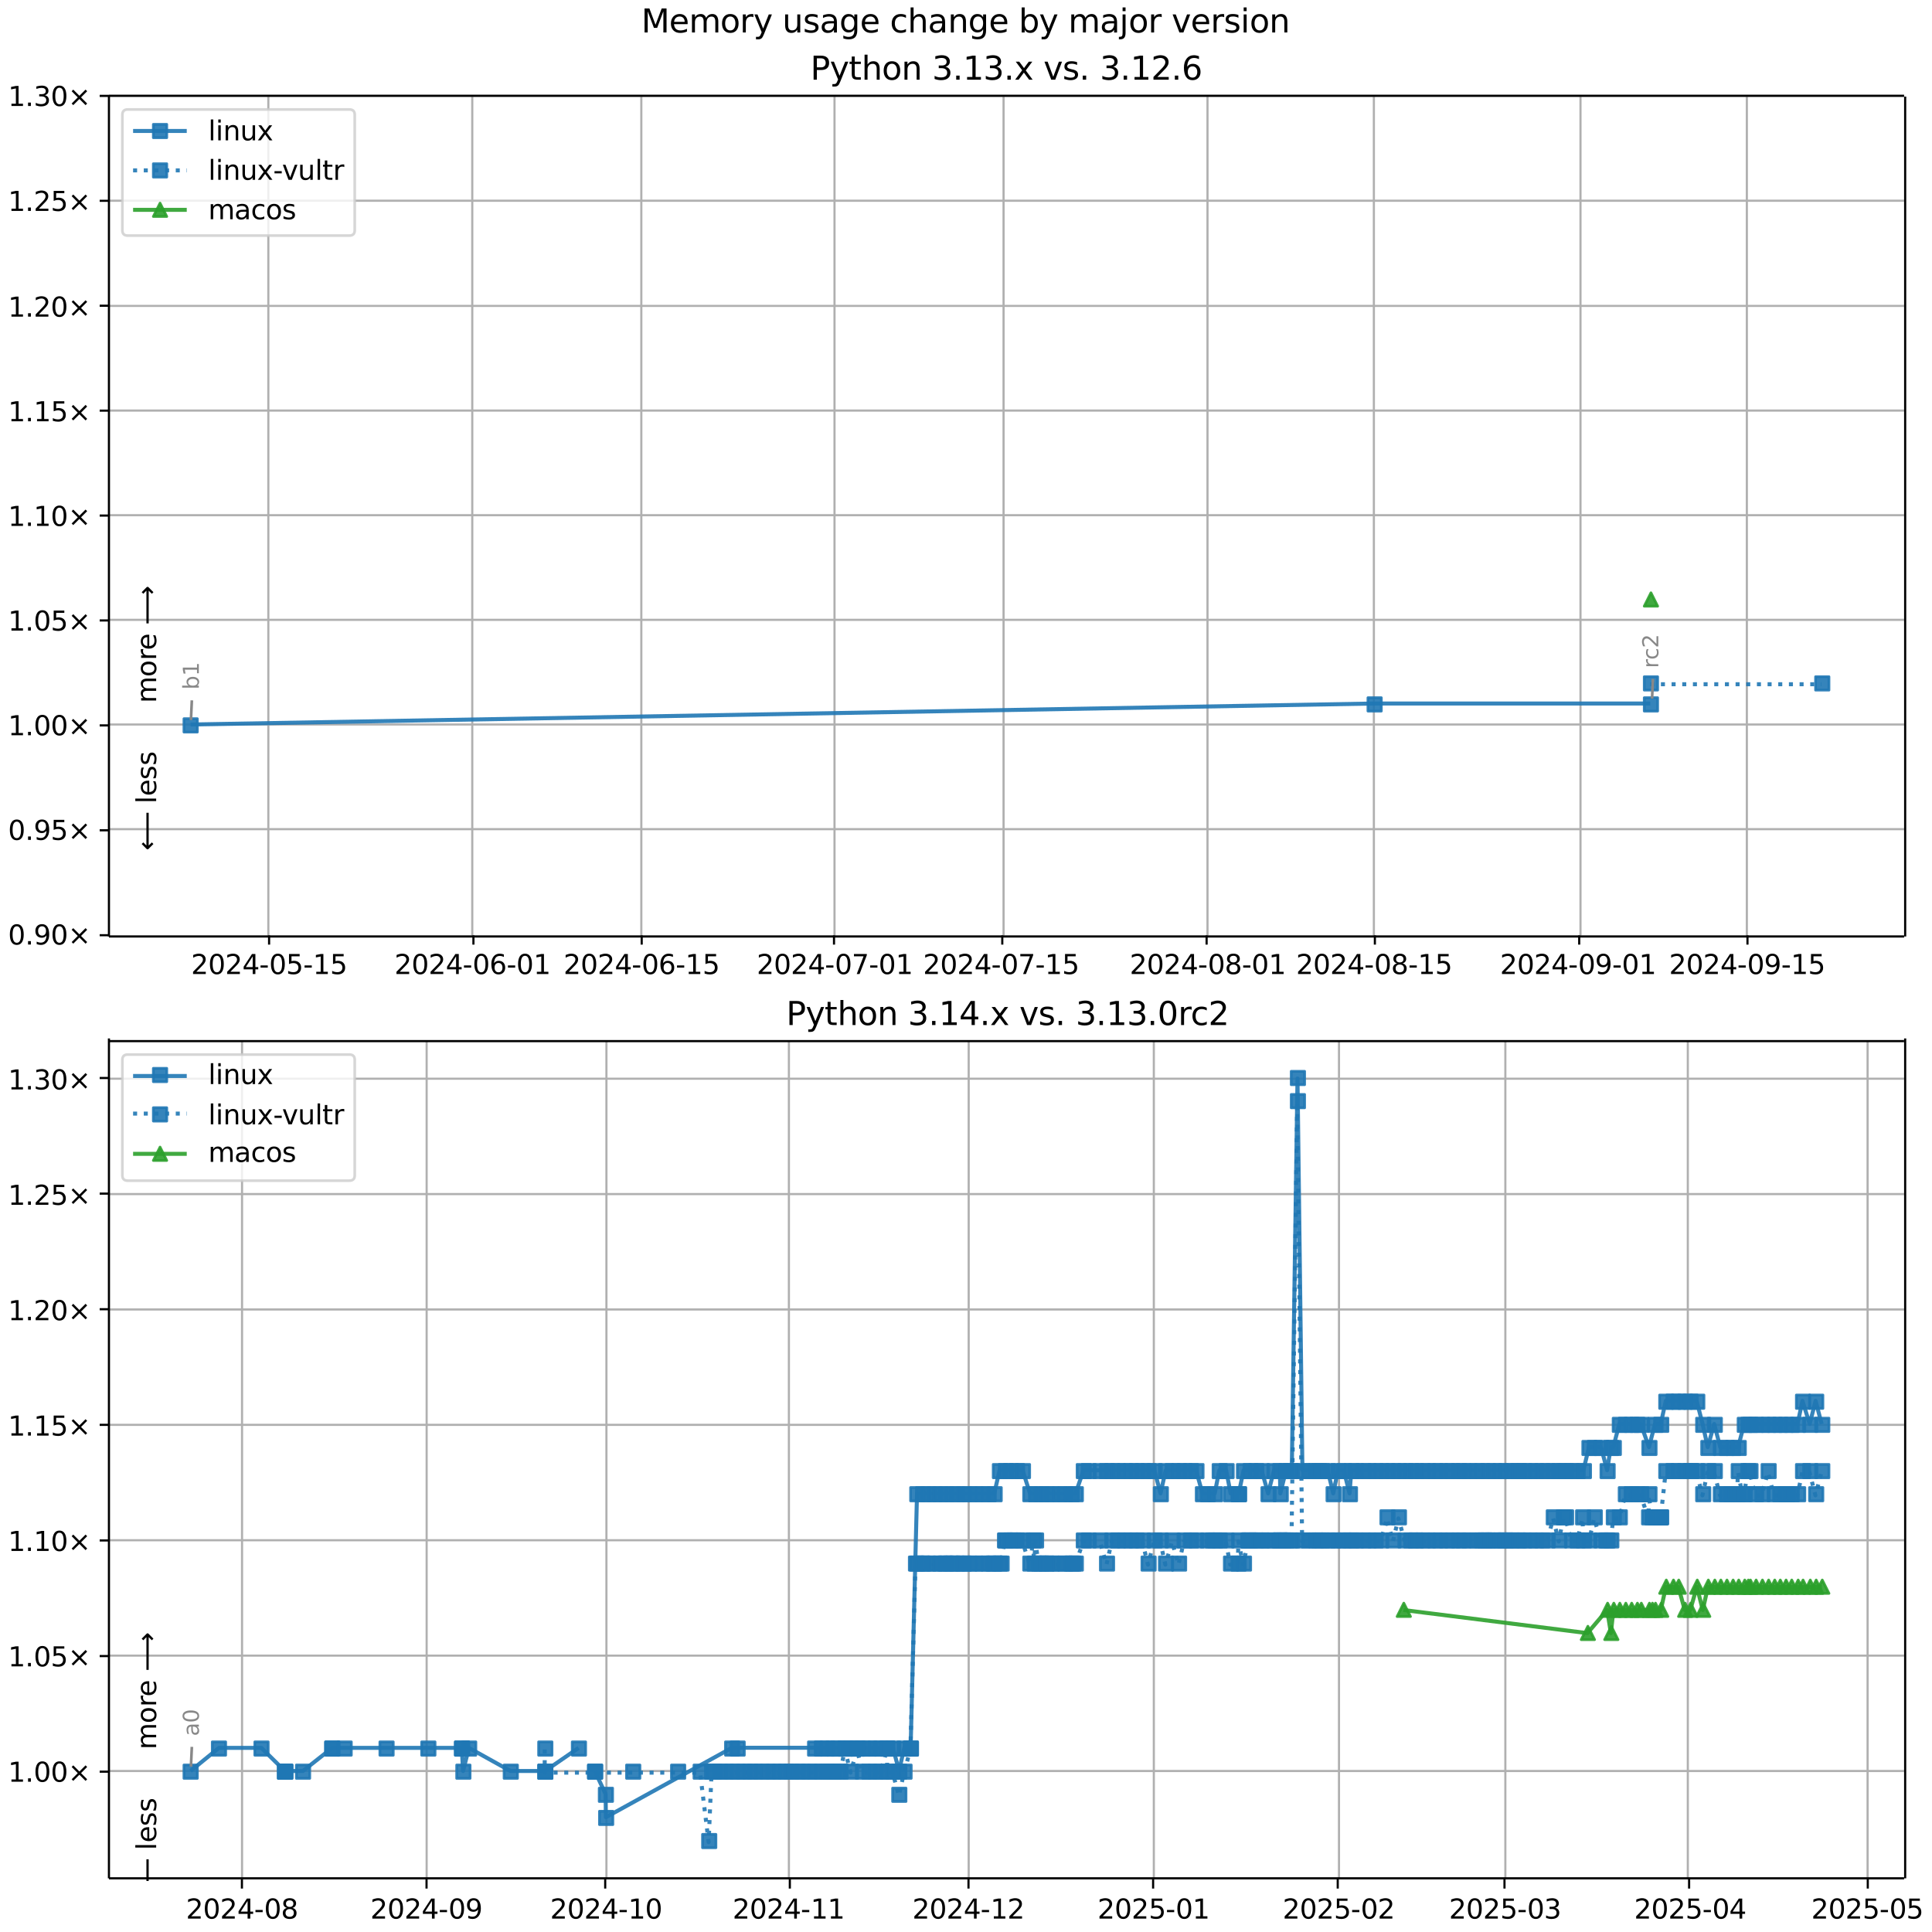 <?xml version="1.0" encoding="UTF-8"?>
<!DOCTYPE svg  PUBLIC '-//W3C//DTD SVG 1.1//EN'  'http://www.w3.org/Graphics/SVG/1.1/DTD/svg11.dtd'>
<svg width="720pt" height="720pt" version="1.1" viewBox="0 0 720 720" xmlns="http://www.w3.org/2000/svg" xmlns:xlink="http://www.w3.org/1999/xlink">
<defs>
<style type="text/css">*{stroke-linejoin: round; stroke-linecap: butt}</style>
</defs>
<path d="m0 720h720v-720h-720z" fill="#fff"/>
<path d="m40.6 349h669v-313h-669z" fill="#fff"/>
<path d="m100 349v-313" clip-path="url(#g)" fill="none" stroke="#b0b0b0" stroke-linecap="square" stroke-width=".8"/>
<defs>
<path id="j" d="m0 0v3.5" stroke="#000" stroke-width=".8"/>
</defs>
<use x="100.285" y="348.529" stroke="#000000" stroke-width=".8" xlink:href="#j"/>
<g transform="translate(71.2 363) scale(.1 -.1)">
<defs>
<path id="c" transform="scale(.016)" d="m1228 531h2203v-531h-2962v531q359 372 979 998 621 627 780 809 303 340 423 576 121 236 121 464 0 372-261 606-261 235-680 235-297 0-627-103-329-103-704-313v638q381 153 712 231 332 78 607 78 725 0 1156-363 431-362 431-968 0-288-108-546-107-257-392-607-78-91-497-524-418-433-1181-1211z"/>
<path id="b" transform="scale(.016)" d="m2034 4250q-487 0-733-480-245-479-245-1442 0-959 245-1439 246-480 733-480 491 0 736 480 246 480 246 1439 0 963-246 1442-245 480-736 480zm0 500q785 0 1199-621 414-620 414-1801 0-1178-414-1799-414-620-1199-620-784 0-1198 620-414 621-414 1799 0 1181 414 1801 414 621 1198 621z"/>
<path id="n" transform="scale(.016)" d="m2419 4116-1594-2491h1594v2491zm-166 550h794v-3041h666v-525h-666v-1100h-628v1100h-2106v609l1940 2957z"/>
<path id="f" transform="scale(.016)" d="m313 2009h1684v-512h-1684v512z"/>
<path id="k" transform="scale(.016)" d="m691 4666h2478v-532h-1900v-1143q137 47 274 70 138 23 276 23 781 0 1237-428 457-428 457-1159 0-753-469-1171-469-417-1322-417-294 0-599 50-304 50-629 150v635q281-153 581-228t634-75q541 0 856 284 316 284 316 772 0 487-316 771-315 285-856 285-253 0-505-56-251-56-513-175v2344z"/>
<path id="e" transform="scale(.016)" d="m794 531h1031v3560l-1122-225v575l1116 225h631v-4135h1031v-531h-2687v531z"/>
</defs>
<use xlink:href="#c"/>
<use transform="translate(63.6)" xlink:href="#b"/>
<use transform="translate(127)" xlink:href="#c"/>
<use transform="translate(191)" xlink:href="#n"/>
<use transform="translate(254)" xlink:href="#f"/>
<use transform="translate(291)" xlink:href="#b"/>
<use transform="translate(354)" xlink:href="#k"/>
<use transform="translate(418)" xlink:href="#f"/>
<use transform="translate(454)" xlink:href="#e"/>
<use transform="translate(518)" xlink:href="#k"/>
</g>
<path d="m176 349v-313" clip-path="url(#g)" fill="none" stroke="#b0b0b0" stroke-linecap="square" stroke-width=".8"/>
<use x="176.432" y="348.529" stroke="#000000" stroke-width=".8" xlink:href="#j"/>
<g transform="translate(147 363) scale(.1 -.1)">
<defs>
<path id="ah" transform="scale(.016)" d="m2113 2584q-425 0-674-291-248-290-248-796 0-503 248-796 249-292 674-292t673 292q248 293 248 796 0 506-248 796-248 291-673 291zm1253 1979v-575q-238 112-480 171-242 60-480 60-625 0-955-422-329-422-376-1275 184 272 462 417 279 145 613 145 703 0 1111-427 408-426 408-1160 0-719-425-1154-425-434-1131-434-810 0-1238 620-428 621-428 1799 0 1106 525 1764t1409 658q238 0 480-47t505-140z"/>
</defs>
<use xlink:href="#c"/>
<use transform="translate(63.6)" xlink:href="#b"/>
<use transform="translate(127)" xlink:href="#c"/>
<use transform="translate(191)" xlink:href="#n"/>
<use transform="translate(254)" xlink:href="#f"/>
<use transform="translate(291)" xlink:href="#b"/>
<use transform="translate(354)" xlink:href="#ah"/>
<use transform="translate(418)" xlink:href="#f"/>
<use transform="translate(454)" xlink:href="#b"/>
<use transform="translate(518)" xlink:href="#e"/>
</g>
<path d="m239 349v-313" clip-path="url(#g)" fill="none" stroke="#b0b0b0" stroke-linecap="square" stroke-width=".8"/>
<use x="239.142" y="348.529" stroke="#000000" stroke-width=".8" xlink:href="#j"/>
<g transform="translate(210 363) scale(.1 -.1)">
<use xlink:href="#c"/>
<use transform="translate(63.6)" xlink:href="#b"/>
<use transform="translate(127)" xlink:href="#c"/>
<use transform="translate(191)" xlink:href="#n"/>
<use transform="translate(254)" xlink:href="#f"/>
<use transform="translate(291)" xlink:href="#b"/>
<use transform="translate(354)" xlink:href="#ah"/>
<use transform="translate(418)" xlink:href="#f"/>
<use transform="translate(454)" xlink:href="#e"/>
<use transform="translate(518)" xlink:href="#k"/>
</g>
<path d="m311 349v-313" clip-path="url(#g)" fill="none" stroke="#b0b0b0" stroke-linecap="square" stroke-width=".8"/>
<use x="310.81" y="348.529" stroke="#000000" stroke-width=".8" xlink:href="#j"/>
<g transform="translate(282 363) scale(.1 -.1)">
<defs>
<path id="al" transform="scale(.016)" d="m525 4666h3e3v-269l-1694-4397h-659l1594 4134h-2241v532z"/>
</defs>
<use xlink:href="#c"/>
<use transform="translate(63.6)" xlink:href="#b"/>
<use transform="translate(127)" xlink:href="#c"/>
<use transform="translate(191)" xlink:href="#n"/>
<use transform="translate(254)" xlink:href="#f"/>
<use transform="translate(291)" xlink:href="#b"/>
<use transform="translate(354)" xlink:href="#al"/>
<use transform="translate(418)" xlink:href="#f"/>
<use transform="translate(454)" xlink:href="#b"/>
<use transform="translate(518)" xlink:href="#e"/>
</g>
<path d="m374 349v-313" clip-path="url(#g)" fill="none" stroke="#b0b0b0" stroke-linecap="square" stroke-width=".8"/>
<use x="373.519" y="348.529" stroke="#000000" stroke-width=".8" xlink:href="#j"/>
<g transform="translate(344 363) scale(.1 -.1)">
<use xlink:href="#c"/>
<use transform="translate(63.6)" xlink:href="#b"/>
<use transform="translate(127)" xlink:href="#c"/>
<use transform="translate(191)" xlink:href="#n"/>
<use transform="translate(254)" xlink:href="#f"/>
<use transform="translate(291)" xlink:href="#b"/>
<use transform="translate(354)" xlink:href="#al"/>
<use transform="translate(418)" xlink:href="#f"/>
<use transform="translate(454)" xlink:href="#e"/>
<use transform="translate(518)" xlink:href="#k"/>
</g>
<path d="m450 349v-313" clip-path="url(#g)" fill="none" stroke="#b0b0b0" stroke-linecap="square" stroke-width=".8"/>
<use x="449.667" y="348.529" stroke="#000000" stroke-width=".8" xlink:href="#j"/>
<g transform="translate(421 363) scale(.1 -.1)">
<defs>
<path id="ag" transform="scale(.016)" d="m2034 2216q-450 0-708-241-257-241-257-662 0-422 257-663 258-241 708-241t709 242q260 243 260 662 0 421-258 662-257 241-711 241zm-631 268q-406 100-633 378-226 279-226 679 0 559 398 884 399 325 1092 325 697 0 1094-325t397-884q0-400-227-679-226-278-629-378 456-106 710-416 255-309 255-755 0-679-414-1042-414-362-1186-362-771 0-1186 362-414 363-414 1042 0 446 256 755 257 310 713 416zm-231 997q0-362 226-565 227-203 636-203 407 0 636 203 230 203 230 565 0 363-230 566-229 203-636 203-409 0-636-203-226-203-226-566z"/>
</defs>
<use xlink:href="#c"/>
<use transform="translate(63.6)" xlink:href="#b"/>
<use transform="translate(127)" xlink:href="#c"/>
<use transform="translate(191)" xlink:href="#n"/>
<use transform="translate(254)" xlink:href="#f"/>
<use transform="translate(291)" xlink:href="#b"/>
<use transform="translate(354)" xlink:href="#ag"/>
<use transform="translate(418)" xlink:href="#f"/>
<use transform="translate(454)" xlink:href="#b"/>
<use transform="translate(518)" xlink:href="#e"/>
</g>
<path d="m512 349v-313" clip-path="url(#g)" fill="none" stroke="#b0b0b0" stroke-linecap="square" stroke-width=".8"/>
<use x="512.376" y="348.529" stroke="#000000" stroke-width=".8" xlink:href="#j"/>
<g transform="translate(483 363) scale(.1 -.1)">
<use xlink:href="#c"/>
<use transform="translate(63.6)" xlink:href="#b"/>
<use transform="translate(127)" xlink:href="#c"/>
<use transform="translate(191)" xlink:href="#n"/>
<use transform="translate(254)" xlink:href="#f"/>
<use transform="translate(291)" xlink:href="#b"/>
<use transform="translate(354)" xlink:href="#ag"/>
<use transform="translate(418)" xlink:href="#f"/>
<use transform="translate(454)" xlink:href="#e"/>
<use transform="translate(518)" xlink:href="#k"/>
</g>
<path d="m589 349v-313" clip-path="url(#g)" fill="none" stroke="#b0b0b0" stroke-linecap="square" stroke-width=".8"/>
<use x="588.524" y="348.529" stroke="#000000" stroke-width=".8" xlink:href="#j"/>
<g transform="translate(559 363) scale(.1 -.1)">
<defs>
<path id="ac" transform="scale(.016)" d="m703 97v575q238-113 481-172 244-59 479-59 625 0 954 420 330 420 377 1277-181-269-460-413-278-144-615-144-700 0-1108 423-408 424-408 1159 0 718 425 1152 425 435 1131 435 810 0 1236-621 427-620 427-1801 0-1103-524-1761-523-658-1407-658-238 0-482 47-243 47-506 141zm1256 1978q425 0 673 290 249 291 249 798 0 503-249 795-248 292-673 292t-673-292-248-795q0-507 248-798 248-290 673-290z"/>
</defs>
<use xlink:href="#c"/>
<use transform="translate(63.6)" xlink:href="#b"/>
<use transform="translate(127)" xlink:href="#c"/>
<use transform="translate(191)" xlink:href="#n"/>
<use transform="translate(254)" xlink:href="#f"/>
<use transform="translate(291)" xlink:href="#b"/>
<use transform="translate(354)" xlink:href="#ac"/>
<use transform="translate(418)" xlink:href="#f"/>
<use transform="translate(454)" xlink:href="#b"/>
<use transform="translate(518)" xlink:href="#e"/>
</g>
<path d="m651 349v-313" clip-path="url(#g)" fill="none" stroke="#b0b0b0" stroke-linecap="square" stroke-width=".8"/>
<use x="651.233" y="348.529" stroke="#000000" stroke-width=".8" xlink:href="#j"/>
<g transform="translate(622 363) scale(.1 -.1)">
<use xlink:href="#c"/>
<use transform="translate(63.6)" xlink:href="#b"/>
<use transform="translate(127)" xlink:href="#c"/>
<use transform="translate(191)" xlink:href="#n"/>
<use transform="translate(254)" xlink:href="#f"/>
<use transform="translate(291)" xlink:href="#b"/>
<use transform="translate(354)" xlink:href="#ac"/>
<use transform="translate(418)" xlink:href="#f"/>
<use transform="translate(454)" xlink:href="#e"/>
<use transform="translate(518)" xlink:href="#k"/>
</g>
<path d="m40.6 349h669" clip-path="url(#g)" fill="none" stroke="#b0b0b0" stroke-linecap="square" stroke-width=".8"/>
<defs>
<path id="l" d="m0 0h-3.5" stroke="#000" stroke-width=".8"/>
</defs>
<use x="40.646" y="348.529" stroke="#000000" stroke-width=".8" xlink:href="#l"/>
<g transform="translate(3 352) scale(.1 -.1)">
<defs>
<path id="h" transform="scale(.016)" d="m684 794h660v-794h-660v794z"/>
<path id="m" transform="scale(.016)" d="m4488 3438-1429-1435 1429-1428-372-378-1435 1434-1434-1434-369 378 1425 1428-1425 1435 369 378 1434-1435 1435 1435 372-378z"/>
</defs>
<use xlink:href="#b"/>
<use transform="translate(63.6)" xlink:href="#h"/>
<use transform="translate(95.4)" xlink:href="#ac"/>
<use transform="translate(159)" xlink:href="#b"/>
<use transform="translate(223)" xlink:href="#m"/>
</g>
<path d="m40.6 309h669" clip-path="url(#g)" fill="none" stroke="#b0b0b0" stroke-linecap="square" stroke-width=".8"/>
<use x="40.646" y="309.429" stroke="#000000" stroke-width=".8" xlink:href="#l"/>
<g transform="translate(3 313) scale(.1 -.1)">
<use xlink:href="#b"/>
<use transform="translate(63.6)" xlink:href="#h"/>
<use transform="translate(95.4)" xlink:href="#ac"/>
<use transform="translate(159)" xlink:href="#k"/>
<use transform="translate(223)" xlink:href="#m"/>
</g>
<path d="m40.6 270h669" clip-path="url(#g)" fill="none" stroke="#b0b0b0" stroke-linecap="square" stroke-width=".8"/>
<use x="40.646" y="270.33" stroke="#000000" stroke-width=".8" xlink:href="#l"/>
<g transform="translate(3 274) scale(.1 -.1)">
<use xlink:href="#e"/>
<use transform="translate(63.6)" xlink:href="#h"/>
<use transform="translate(95.4)" xlink:href="#b"/>
<use transform="translate(159)" xlink:href="#b"/>
<use transform="translate(223)" xlink:href="#m"/>
</g>
<path d="m40.6 231h669" clip-path="url(#g)" fill="none" stroke="#b0b0b0" stroke-linecap="square" stroke-width=".8"/>
<use x="40.646" y="231.23" stroke="#000000" stroke-width=".8" xlink:href="#l"/>
<g transform="translate(3 235) scale(.1 -.1)">
<use xlink:href="#e"/>
<use transform="translate(63.6)" xlink:href="#h"/>
<use transform="translate(95.4)" xlink:href="#b"/>
<use transform="translate(159)" xlink:href="#k"/>
<use transform="translate(223)" xlink:href="#m"/>
</g>
<path d="m40.6 192h669" clip-path="url(#g)" fill="none" stroke="#b0b0b0" stroke-linecap="square" stroke-width=".8"/>
<use x="40.646" y="192.131" stroke="#000000" stroke-width=".8" xlink:href="#l"/>
<g transform="translate(3 196) scale(.1 -.1)">
<use xlink:href="#e"/>
<use transform="translate(63.6)" xlink:href="#h"/>
<use transform="translate(95.4)" xlink:href="#e"/>
<use transform="translate(159)" xlink:href="#b"/>
<use transform="translate(223)" xlink:href="#m"/>
</g>
<path d="m40.6 153h669" clip-path="url(#g)" fill="none" stroke="#b0b0b0" stroke-linecap="square" stroke-width=".8"/>
<use x="40.646" y="153.031" stroke="#000000" stroke-width=".8" xlink:href="#l"/>
<g transform="translate(3 157) scale(.1 -.1)">
<use xlink:href="#e"/>
<use transform="translate(63.6)" xlink:href="#h"/>
<use transform="translate(95.4)" xlink:href="#e"/>
<use transform="translate(159)" xlink:href="#k"/>
<use transform="translate(223)" xlink:href="#m"/>
</g>
<path d="m40.6 114h669" clip-path="url(#g)" fill="none" stroke="#b0b0b0" stroke-linecap="square" stroke-width=".8"/>
<use x="40.646" y="113.932" stroke="#000000" stroke-width=".8" xlink:href="#l"/>
<g transform="translate(3 118) scale(.1 -.1)">
<use xlink:href="#e"/>
<use transform="translate(63.6)" xlink:href="#h"/>
<use transform="translate(95.4)" xlink:href="#c"/>
<use transform="translate(159)" xlink:href="#b"/>
<use transform="translate(223)" xlink:href="#m"/>
</g>
<path d="m40.6 74.8h669" clip-path="url(#g)" fill="none" stroke="#b0b0b0" stroke-linecap="square" stroke-width=".8"/>
<use x="40.646" y="74.832" stroke="#000000" stroke-width=".8" xlink:href="#l"/>
<g transform="translate(3 78.6) scale(.1 -.1)">
<use xlink:href="#e"/>
<use transform="translate(63.6)" xlink:href="#h"/>
<use transform="translate(95.4)" xlink:href="#c"/>
<use transform="translate(159)" xlink:href="#k"/>
<use transform="translate(223)" xlink:href="#m"/>
</g>
<path d="m40.6 35.7h669" clip-path="url(#g)" fill="none" stroke="#b0b0b0" stroke-linecap="square" stroke-width=".8"/>
<use x="40.646" y="35.733" stroke="#000000" stroke-width=".8" xlink:href="#l"/>
<g transform="translate(3 39.5) scale(.1 -.1)">
<defs>
<path id="r" transform="scale(.016)" d="m2597 2516q453-97 707-404 255-306 255-756 0-690-475-1069-475-378-1350-378-293 0-604 58t-642 174v609q262-153 574-231 313-78 654-78 593 0 904 234t311 681q0 413-289 645-289 233-804 233h-544v519h569q465 0 712 186t247 536q0 359-255 551-254 193-729 193-260 0-557-57-297-56-653-174v562q360 100 674 150t592 50q719 0 1137-327 419-326 419-882 0-388-222-655t-631-370z"/>
</defs>
<use xlink:href="#e"/>
<use transform="translate(63.6)" xlink:href="#h"/>
<use transform="translate(95.4)" xlink:href="#r"/>
<use transform="translate(159)" xlink:href="#b"/>
<use transform="translate(223)" xlink:href="#m"/>
</g>
<path d="m71 270 441-7.82h103" clip-path="url(#g)" fill="none" stroke="#1f77b4" stroke-linecap="square" stroke-opacity=".9" stroke-width="1.5"/>
<defs>
<path id="a" d="m-2.5 2.5h5v-5h-5z" stroke="#1f77b4" stroke-opacity=".9"/>
</defs>
<g clip-path="url(#g)" fill="#1f77b4" fill-opacity=".9" stroke="#1f77b4" stroke-opacity=".9">
<use x="71.048" y="270.33" xlink:href="#a"/>
<use x="512.287" y="262.51" xlink:href="#a"/>
<use x="615.26" y="262.51" xlink:href="#a"/>
</g>
<g stroke="#1f77b4" stroke-opacity=".9">
<path d="m615 255h63.8" clip-path="url(#g)" fill="none" stroke-dasharray="1.5,2.475" stroke-width="1.5"/>
<g clip-path="url(#g)" fill="#1f77b4" fill-opacity=".9">
<use x="615.26" y="254.69" xlink:href="#a"/>
<use x="679.106" y="254.69" xlink:href="#a"/>
</g>
</g>
<path d="m615 223" clip-path="url(#g)" fill="none" stroke="#2ca02c" stroke-linecap="square" stroke-opacity=".9" stroke-width="1.5"/>
<defs>
<path id="d" d="m0-2.5-2.5 5h5z" stroke="#2ca02c" stroke-opacity=".9"/>
</defs>
<g clip-path="url(#g)">
<use x="615.26" y="223.41" fill="#2ca02c" fill-opacity=".9" stroke="#2ca02c" stroke-opacity=".9" xlink:href="#d"/>
</g>
<path d="m40.6 349v-313" fill="none" stroke="#000" stroke-linecap="square" stroke-width=".8"/>
<path d="m710 349v-313" fill="none" stroke="#000" stroke-linecap="square" stroke-width=".8"/>
<path d="m40.6 349h669" fill="none" stroke="#000" stroke-linecap="square" stroke-width=".8"/>
<path d="m40.6 35.7h669" fill="none" stroke="#000" stroke-linecap="square" stroke-width=".8"/>
<path d="m71.5 261-0.348 7.35" fill="none" stroke="#888" stroke-linecap="round"/>
<g transform="translate(74.1 257) rotate(-90) scale(.08 -.08)" fill="#888">
<defs>
<path id="aj" transform="scale(.016)" d="m3116 1747q0 634-261 995t-717 361q-457 0-718-361t-261-995 261-995 718-361q456 0 717 361t261 995zm-1957 1222q182 312 458 463 277 152 661 152 638 0 1036-506 399-506 399-1331t-399-1332q-398-506-1036-506-384 0-661 152-276 152-458 464v-525h-578v4863h578v-1894z"/>
</defs>
<use xlink:href="#aj"/>
<use transform="translate(63.5)" xlink:href="#e"/>
</g>
<path d="m616 253-0.326 7.34" fill="none" stroke="#888" stroke-linecap="round"/>
<g transform="translate(618 249) rotate(-90) scale(.08 -.08)" fill="#888">
<defs>
<path id="p" transform="scale(.016)" d="m2631 2963q-97 56-211 82-114 27-251 27-488 0-749-317t-261-911v-1844h-578v3500h578v-544q182 319 472 473 291 155 707 155 59 0 131-8 72-7 159-23l3-590z"/>
<path id="ab" transform="scale(.016)" d="m3122 3366v-538q-244 135-489 202t-495 67q-560 0-870-355-309-354-309-995t309-996q310-354 870-354 250 0 495 67t489 202v-532q-241-112-499-168-257-57-548-57-791 0-1257 497-465 497-465 1341 0 856 470 1346 471 491 1290 491 265 0 518-55 253-54 491-163z"/>
</defs>
<use xlink:href="#p"/>
<use transform="translate(38.9)" xlink:href="#ab"/>
<use transform="translate(93.8)" xlink:href="#c"/>
</g>
<g clip-path="url(#g)">
<g transform="translate(58.2 262) rotate(-90) scale(.1 -.1)">
<defs>
<path id="x" transform="scale(.016)" d="m3328 2828q216 388 516 572t706 184q547 0 844-383 297-382 297-1088v-2113h-578v2094q0 503-179 746-178 244-543 244-447 0-707-297-259-296-259-809v-1978h-578v2094q0 506-178 748t-550 242q-441 0-701-298-259-298-259-808v-1978h-578v3500h578v-544q197 322 472 475t653 153q382 0 649-194 267-193 395-562z"/>
<path id="q" transform="scale(.016)" d="m1959 3097q-462 0-731-361t-269-989 267-989q268-361 733-361 460 0 728 362 269 363 269 988 0 622-269 986-268 364-728 364zm0 487q750 0 1178-488 429-487 429-1349 0-859-429-1349-428-489-1178-489-753 0-1180 489-426 490-426 1349 0 862 426 1349 427 488 1180 488z"/>
<path id="u" transform="scale(.016)" d="m3597 1894v-281h-2644q38-594 358-905t892-311q331 0 642 81t618 244v-544q-310-131-635-200t-659-69q-838 0-1327 487-489 488-489 1320 0 859 464 1363 464 505 1252 505 706 0 1117-455 411-454 411-1235zm-575 169q-6 471-264 752-258 282-683 282-481 0-770-272t-333-766l2050 4z"/>
<path id="am" transform="scale(.016)" d="m8863 2147v-281l-1229-1228-375 375 729 728h-7622v531h7622l-729 728 375 375 1229-1228z"/>
</defs>
<use xlink:href="#x"/>
<use transform="translate(97.4)" xlink:href="#q"/>
<use transform="translate(159)" xlink:href="#p"/>
<use transform="translate(197)" xlink:href="#u"/>
<use transform="translate(259)" xlink:href="#DejaVuSans-20"/>
<use transform="translate(291)" xlink:href="#am"/>
</g>
</g>
<g clip-path="url(#g)">
<g transform="translate(58.2 317) rotate(-90) scale(.1 -.1)">
<defs>
<path id="an" transform="scale(.016)" d="m313 1866v281l1228 1228 375-375-728-728h7621v-531h-7621l728-728-375-375-1228 1228z"/>
<path id="t" transform="scale(.016)" d="m603 4863h575v-4863h-575v4863z"/>
<path id="o" transform="scale(.016)" d="m2834 3397v-544q-243 125-506 187-262 63-544 63-428 0-642-131t-214-394q0-200 153-314t616-217l197-44q612-131 870-370t258-667q0-488-386-773-386-284-1061-284-281 0-586 55t-642 164v594q319-166 628-249 309-82 613-82 406 0 624 139 219 139 219 392 0 234-158 359-157 125-692 241l-200 47q-534 112-772 345-237 233-237 639 0 494 350 762 350 269 994 269 318 0 599-47 282-46 519-140z"/>
</defs>
<use xlink:href="#an"/>
<use transform="translate(143)" xlink:href="#DejaVuSans-20"/>
<use transform="translate(175)" xlink:href="#t"/>
<use transform="translate(203)" xlink:href="#u"/>
<use transform="translate(264)" xlink:href="#o"/>
<use transform="translate(317)" xlink:href="#o"/>
</g>
</g>
<g transform="translate(302 29.7) scale(.12 -.12)">
<defs>
<path id="ak" transform="scale(.016)" d="m1259 4147v-1753h794q441 0 681 228 241 228 241 650 0 419-241 647-240 228-681 228h-794zm-631 519h1425q785 0 1186-355 402-355 402-1039 0-691-402-1044-401-353-1186-353h-794v-1875h-631v4666z"/>
<path id="ad" transform="scale(.016)" d="m2059-325q-243-625-475-815-231-191-618-191h-460v481h338q237 0 368 113 132 112 291 531l103 262-1415 3444h609l1094-2737 1094 2737h609l-1538-3825z"/>
<path id="ae" transform="scale(.016)" d="m1172 4494v-994h1184v-447h-1184v-1900q0-428 117-550t477-122h590v-481h-590q-666 0-919 248-253 249-253 905v1900h-422v447h422v994h578z"/>
<path id="af" transform="scale(.016)" d="m3513 2113v-2113h-575v2094q0 497-194 743-194 247-581 247-466 0-735-297-269-296-269-809v-1978h-578v4863h578v-1907q207 316 486 472 280 156 646 156 603 0 912-373 310-373 310-1098z"/>
<path id="s" transform="scale(.016)" d="m3513 2113v-2113h-575v2094q0 497-194 743-194 247-581 247-466 0-735-297-269-296-269-809v-1978h-578v3500h578v-544q207 316 486 472 280 156 646 156 603 0 912-373 310-373 310-1098z"/>
<path id="w" transform="scale(.016)" d="m3513 3500-1266-1703 1331-1797h-678l-1019 1375-1018-1375h-679l1360 1831-1244 1669h678l928-1247 928 1247h679z"/>
<path id="z" transform="scale(.016)" d="m191 3500h609l1094-2937 1094 2937h609l-1313-3500h-781l-1312 3500z"/>
</defs>
<use xlink:href="#ak"/>
<use transform="translate(60.3)" xlink:href="#ad"/>
<use transform="translate(119)" xlink:href="#ae"/>
<use transform="translate(159)" xlink:href="#af"/>
<use transform="translate(222)" xlink:href="#q"/>
<use transform="translate(283)" xlink:href="#s"/>
<use transform="translate(347)" xlink:href="#DejaVuSans-20"/>
<use transform="translate(378)" xlink:href="#r"/>
<use transform="translate(442)" xlink:href="#h"/>
<use transform="translate(474)" xlink:href="#e"/>
<use transform="translate(537)" xlink:href="#r"/>
<use transform="translate(601)" xlink:href="#h"/>
<use transform="translate(633)" xlink:href="#w"/>
<use transform="translate(692)" xlink:href="#DejaVuSans-20"/>
<use transform="translate(724)" xlink:href="#z"/>
<use transform="translate(783)" xlink:href="#o"/>
<use transform="translate(835)" xlink:href="#h"/>
<use transform="translate(867)" xlink:href="#DejaVuSans-20"/>
<use transform="translate(899)" xlink:href="#r"/>
<use transform="translate(962)" xlink:href="#h"/>
<use transform="translate(994)" xlink:href="#e"/>
<use transform="translate(1058)" xlink:href="#c"/>
<use transform="translate(1121)" xlink:href="#h"/>
<use transform="translate(1153)" xlink:href="#ah"/>
</g>
<path d="m47.6 87.8h82.6q2 0 2-2v-43q0-2-2-2h-82.6q-2 0-2 2v43q0 2 2 2z" fill="#fff" opacity=".8" stroke="#ccc"/>
<path d="m49.6 48.8h10 10" fill="none" stroke="#1f77b4" stroke-linecap="square" stroke-opacity=".9" stroke-width="1.5"/>
<use x="59.646" y="48.831" fill="#1f77b4" fill-opacity=".9" stroke="#1f77b4" stroke-opacity=".9" xlink:href="#a"/>
<g transform="translate(77.6 52.3) scale(.1 -.1)">
<defs>
<path id="aa" transform="scale(.016)" d="m603 3500h575v-3500h-575v3500zm0 1363h575v-729h-575v729z"/>
<path id="v" transform="scale(.016)" d="m544 1381v2119h575v-2097q0-497 193-746 194-248 582-248 465 0 735 297 271 297 271 810v1984h575v-3500h-575v538q-209-319-486-474-276-155-642-155-603 0-916 375-312 375-312 1097zm1447 2203z"/>
</defs>
<use xlink:href="#t"/>
<use transform="translate(27.8)" xlink:href="#aa"/>
<use transform="translate(55.6)" xlink:href="#s"/>
<use transform="translate(119)" xlink:href="#v"/>
<use transform="translate(182)" xlink:href="#w"/>
</g>
<path d="m49.6 63.5h10 10" fill="none" stroke="#1f77b4" stroke-dasharray="1.5,2.475" stroke-opacity=".9" stroke-width="1.5"/>
<use x="59.646" y="63.509" fill="#1f77b4" fill-opacity=".9" stroke="#1f77b4" stroke-opacity=".9" xlink:href="#a"/>
<g transform="translate(77.6 67) scale(.1 -.1)">
<use xlink:href="#t"/>
<use transform="translate(27.8)" xlink:href="#aa"/>
<use transform="translate(55.6)" xlink:href="#s"/>
<use transform="translate(119)" xlink:href="#v"/>
<use transform="translate(182)" xlink:href="#w"/>
<use transform="translate(242)" xlink:href="#f"/>
<use transform="translate(275)" xlink:href="#z"/>
<use transform="translate(334)" xlink:href="#v"/>
<use transform="translate(398)" xlink:href="#t"/>
<use transform="translate(425)" xlink:href="#ae"/>
<use transform="translate(465)" xlink:href="#p"/>
</g>
<path d="m49.6 78.2h10 10" fill="none" stroke="#2ca02c" stroke-linecap="square" stroke-opacity=".9" stroke-width="1.5"/>
<use x="59.646" y="78.187" fill="#2ca02c" fill-opacity=".9" stroke="#2ca02c" stroke-opacity=".9" xlink:href="#d"/>
<g transform="translate(77.6 81.7) scale(.1 -.1)">
<defs>
<path id="y" transform="scale(.016)" d="m2194 1759q-697 0-966-159t-269-544q0-306 202-486 202-179 548-179 479 0 768 339t289 901v128h-572zm1147 238v-2e3h-575v531q-197-318-491-470t-719-152q-537 0-855 302-317 302-317 808 0 590 395 890 396 300 1180 300h807v57q0 397-261 614t-733 217q-300 0-585-72-284-72-546-216v532q315 122 612 182 297 61 578 61 760 0 1135-394 375-393 375-1193z"/>
</defs>
<use xlink:href="#x"/>
<use transform="translate(97.4)" xlink:href="#y"/>
<use transform="translate(159)" xlink:href="#ab"/>
<use transform="translate(214)" xlink:href="#q"/>
<use transform="translate(275)" xlink:href="#o"/>
</g>
<path d="m40.6 700h669v-313h-669z" fill="#fff"/>
<path d="m90.2 700v-313" clip-path="url(#i)" fill="none" stroke="#b0b0b0" stroke-linecap="square" stroke-width=".8"/>
<use x="90.157" y="700.322" stroke="#000000" stroke-width=".8" xlink:href="#j"/>
<g transform="translate(69.3 715) scale(.1 -.1)">
<use xlink:href="#c"/>
<use transform="translate(63.6)" xlink:href="#b"/>
<use transform="translate(127)" xlink:href="#c"/>
<use transform="translate(191)" xlink:href="#n"/>
<use transform="translate(254)" xlink:href="#f"/>
<use transform="translate(291)" xlink:href="#b"/>
<use transform="translate(354)" xlink:href="#ag"/>
</g>
<path d="m159 700v-313" clip-path="url(#i)" fill="none" stroke="#b0b0b0" stroke-linecap="square" stroke-width=".8"/>
<use x="158.96" y="700.322" stroke="#000000" stroke-width=".8" xlink:href="#j"/>
<g transform="translate(138 715) scale(.1 -.1)">
<use xlink:href="#c"/>
<use transform="translate(63.6)" xlink:href="#b"/>
<use transform="translate(127)" xlink:href="#c"/>
<use transform="translate(191)" xlink:href="#n"/>
<use transform="translate(254)" xlink:href="#f"/>
<use transform="translate(291)" xlink:href="#b"/>
<use transform="translate(354)" xlink:href="#ac"/>
</g>
<path d="m226 700v-313" clip-path="url(#i)" fill="none" stroke="#b0b0b0" stroke-linecap="square" stroke-width=".8"/>
<use x="225.543" y="700.322" stroke="#000000" stroke-width=".8" xlink:href="#j"/>
<g transform="translate(205 715) scale(.1 -.1)">
<use xlink:href="#c"/>
<use transform="translate(63.6)" xlink:href="#b"/>
<use transform="translate(127)" xlink:href="#c"/>
<use transform="translate(191)" xlink:href="#n"/>
<use transform="translate(254)" xlink:href="#f"/>
<use transform="translate(291)" xlink:href="#e"/>
<use transform="translate(354)" xlink:href="#b"/>
</g>
<path d="m294 700v-313" clip-path="url(#i)" fill="none" stroke="#b0b0b0" stroke-linecap="square" stroke-width=".8"/>
<use x="294.346" y="700.322" stroke="#000000" stroke-width=".8" xlink:href="#j"/>
<g transform="translate(273 715) scale(.1 -.1)">
<use xlink:href="#c"/>
<use transform="translate(63.6)" xlink:href="#b"/>
<use transform="translate(127)" xlink:href="#c"/>
<use transform="translate(191)" xlink:href="#n"/>
<use transform="translate(254)" xlink:href="#f"/>
<use transform="translate(291)" xlink:href="#e"/>
<use transform="translate(354)" xlink:href="#e"/>
</g>
<path d="m361 700v-313" clip-path="url(#i)" fill="none" stroke="#b0b0b0" stroke-linecap="square" stroke-width=".8"/>
<use x="360.929" y="700.322" stroke="#000000" stroke-width=".8" xlink:href="#j"/>
<g transform="translate(340 715) scale(.1 -.1)">
<use xlink:href="#c"/>
<use transform="translate(63.6)" xlink:href="#b"/>
<use transform="translate(127)" xlink:href="#c"/>
<use transform="translate(191)" xlink:href="#n"/>
<use transform="translate(254)" xlink:href="#f"/>
<use transform="translate(291)" xlink:href="#e"/>
<use transform="translate(354)" xlink:href="#c"/>
</g>
<path d="m430 700v-313" clip-path="url(#i)" fill="none" stroke="#b0b0b0" stroke-linecap="square" stroke-width=".8"/>
<use x="429.732" y="700.322" stroke="#000000" stroke-width=".8" xlink:href="#j"/>
<g transform="translate(409 715) scale(.1 -.1)">
<use xlink:href="#c"/>
<use transform="translate(63.6)" xlink:href="#b"/>
<use transform="translate(127)" xlink:href="#c"/>
<use transform="translate(191)" xlink:href="#k"/>
<use transform="translate(254)" xlink:href="#f"/>
<use transform="translate(291)" xlink:href="#b"/>
<use transform="translate(354)" xlink:href="#e"/>
</g>
<path d="m499 700v-313" clip-path="url(#i)" fill="none" stroke="#b0b0b0" stroke-linecap="square" stroke-width=".8"/>
<use x="498.534" y="700.322" stroke="#000000" stroke-width=".8" xlink:href="#j"/>
<g transform="translate(478 715) scale(.1 -.1)">
<use xlink:href="#c"/>
<use transform="translate(63.6)" xlink:href="#b"/>
<use transform="translate(127)" xlink:href="#c"/>
<use transform="translate(191)" xlink:href="#k"/>
<use transform="translate(254)" xlink:href="#f"/>
<use transform="translate(291)" xlink:href="#b"/>
<use transform="translate(354)" xlink:href="#c"/>
</g>
<path d="m561 700v-313" clip-path="url(#i)" fill="none" stroke="#b0b0b0" stroke-linecap="square" stroke-width=".8"/>
<use x="560.679" y="700.322" stroke="#000000" stroke-width=".8" xlink:href="#j"/>
<g transform="translate(540 715) scale(.1 -.1)">
<use xlink:href="#c"/>
<use transform="translate(63.6)" xlink:href="#b"/>
<use transform="translate(127)" xlink:href="#c"/>
<use transform="translate(191)" xlink:href="#k"/>
<use transform="translate(254)" xlink:href="#f"/>
<use transform="translate(291)" xlink:href="#b"/>
<use transform="translate(354)" xlink:href="#r"/>
</g>
<path d="m629 700v-313" clip-path="url(#i)" fill="none" stroke="#b0b0b0" stroke-linecap="square" stroke-width=".8"/>
<use x="629.481" y="700.322" stroke="#000000" stroke-width=".8" xlink:href="#j"/>
<g transform="translate(609 715) scale(.1 -.1)">
<use xlink:href="#c"/>
<use transform="translate(63.6)" xlink:href="#b"/>
<use transform="translate(127)" xlink:href="#c"/>
<use transform="translate(191)" xlink:href="#k"/>
<use transform="translate(254)" xlink:href="#f"/>
<use transform="translate(291)" xlink:href="#b"/>
<use transform="translate(354)" xlink:href="#n"/>
</g>
<path d="m696 700v-313" clip-path="url(#i)" fill="none" stroke="#b0b0b0" stroke-linecap="square" stroke-width=".8"/>
<use x="696.064" y="700.322" stroke="#000000" stroke-width=".8" xlink:href="#j"/>
<g transform="translate(675 715) scale(.1 -.1)">
<use xlink:href="#c"/>
<use transform="translate(63.6)" xlink:href="#b"/>
<use transform="translate(127)" xlink:href="#c"/>
<use transform="translate(191)" xlink:href="#k"/>
<use transform="translate(254)" xlink:href="#f"/>
<use transform="translate(291)" xlink:href="#b"/>
<use transform="translate(354)" xlink:href="#k"/>
</g>
<path d="m40.6 660h669" clip-path="url(#i)" fill="none" stroke="#b0b0b0" stroke-linecap="square" stroke-width=".8"/>
<use x="40.646" y="660.253" stroke="#000000" stroke-width=".8" xlink:href="#l"/>
<g transform="translate(3 664) scale(.1 -.1)">
<use xlink:href="#e"/>
<use transform="translate(63.6)" xlink:href="#h"/>
<use transform="translate(95.4)" xlink:href="#b"/>
<use transform="translate(159)" xlink:href="#b"/>
<use transform="translate(223)" xlink:href="#m"/>
</g>
<path d="m40.6 617h669" clip-path="url(#i)" fill="none" stroke="#b0b0b0" stroke-linecap="square" stroke-width=".8"/>
<use x="40.646" y="617.168" stroke="#000000" stroke-width=".8" xlink:href="#l"/>
<g transform="translate(3 621) scale(.1 -.1)">
<use xlink:href="#e"/>
<use transform="translate(63.6)" xlink:href="#h"/>
<use transform="translate(95.4)" xlink:href="#b"/>
<use transform="translate(159)" xlink:href="#k"/>
<use transform="translate(223)" xlink:href="#m"/>
</g>
<path d="m40.6 574h669" clip-path="url(#i)" fill="none" stroke="#b0b0b0" stroke-linecap="square" stroke-width=".8"/>
<use x="40.646" y="574.083" stroke="#000000" stroke-width=".8" xlink:href="#l"/>
<g transform="translate(3 578) scale(.1 -.1)">
<use xlink:href="#e"/>
<use transform="translate(63.6)" xlink:href="#h"/>
<use transform="translate(95.4)" xlink:href="#e"/>
<use transform="translate(159)" xlink:href="#b"/>
<use transform="translate(223)" xlink:href="#m"/>
</g>
<path d="m40.6 531h669" clip-path="url(#i)" fill="none" stroke="#b0b0b0" stroke-linecap="square" stroke-width=".8"/>
<use x="40.646" y="530.998" stroke="#000000" stroke-width=".8" xlink:href="#l"/>
<g transform="translate(3 535) scale(.1 -.1)">
<use xlink:href="#e"/>
<use transform="translate(63.6)" xlink:href="#h"/>
<use transform="translate(95.4)" xlink:href="#e"/>
<use transform="translate(159)" xlink:href="#k"/>
<use transform="translate(223)" xlink:href="#m"/>
</g>
<path d="m40.6 488h669" clip-path="url(#i)" fill="none" stroke="#b0b0b0" stroke-linecap="square" stroke-width=".8"/>
<use x="40.646" y="487.913" stroke="#000000" stroke-width=".8" xlink:href="#l"/>
<g transform="translate(3 492) scale(.1 -.1)">
<use xlink:href="#e"/>
<use transform="translate(63.6)" xlink:href="#h"/>
<use transform="translate(95.4)" xlink:href="#c"/>
<use transform="translate(159)" xlink:href="#b"/>
<use transform="translate(223)" xlink:href="#m"/>
</g>
<path d="m40.6 445h669" clip-path="url(#i)" fill="none" stroke="#b0b0b0" stroke-linecap="square" stroke-width=".8"/>
<use x="40.646" y="444.828" stroke="#000000" stroke-width=".8" xlink:href="#l"/>
<g transform="translate(3 449) scale(.1 -.1)">
<use xlink:href="#e"/>
<use transform="translate(63.6)" xlink:href="#h"/>
<use transform="translate(95.4)" xlink:href="#c"/>
<use transform="translate(159)" xlink:href="#k"/>
<use transform="translate(223)" xlink:href="#m"/>
</g>
<path d="m40.6 402h669" clip-path="url(#i)" fill="none" stroke="#b0b0b0" stroke-linecap="square" stroke-width=".8"/>
<use x="40.646" y="401.743" stroke="#000000" stroke-width=".8" xlink:href="#l"/>
<g transform="translate(3 406) scale(.1 -.1)">
<use xlink:href="#e"/>
<use transform="translate(63.6)" xlink:href="#h"/>
<use transform="translate(95.4)" xlink:href="#r"/>
<use transform="translate(159)" xlink:href="#b"/>
<use transform="translate(223)" xlink:href="#m"/>
</g>
<g stroke="#1f77b4" stroke-opacity=".9">
<path d="m71 660 10.6-8.62h15.8l8.75 8.62h6.74l10.9-8.62h48.3l0.494 8.62 2.16-8.62 15.5 8.62h12.9l12.5-8.62m6.02 8.62 4.03 8.62 0.092 8.62 47-25.9h60l2.26 8.62 1.95-8.62h2.37l2.38-94.8h28.8l1.96-8.62h8.59l2.74 8.62h17l2.97-8.62h26.4l2.29 8.62 1.93-8.62h11.3l2.4 8.62h4.57l1.7-8.62h2.56l1.65 8.62h3.04l1.8-8.62h6.72l2.42 8.62 2.2-8.62h2.18l0.176 8.62 2.12-8.62h2.15l2.13-146 1.83 146h9.41l2.07 8.62 1.78-8.62h2.14l2.17 8.62 0.652-8.62h86.5l2.06-8.62h4.5l2.27 8.62 1.38-8.62h0.934l2.23-8.62h8.01l3.04 8.62 2.25-8.62h2.13l1.9-8.62h11.5l2.21 8.62 1.91 8.62 2.41-8.62 2.25 8.62h6.67l2.25-8.62h19.9l1.82-8.62 2.7 8.62 2.2-8.62 2.26 8.62v0" clip-path="url(#i)" fill="none" stroke-linecap="square" stroke-width="1.5"/>
<g clip-path="url(#i)" fill="#1f77b4" fill-opacity=".9">
<use x="71.048" y="660.253" xlink:href="#a"/>
<use x="81.609" y="651.636" xlink:href="#a"/>
<use x="97.456" y="651.636" xlink:href="#a"/>
<use x="106.188" y="660.253" xlink:href="#a"/>
<use x="106.202" y="660.253" xlink:href="#a"/>
<use x="106.413" y="660.253" xlink:href="#a"/>
<use x="112.939" y="660.253" xlink:href="#a"/>
<use x="123.792" y="651.636" xlink:href="#a"/>
<use x="123.868" y="651.636" xlink:href="#a"/>
<use x="128.44" y="651.636" xlink:href="#a"/>
<use x="144.063" y="651.636" xlink:href="#a"/>
<use x="159.633" y="651.636" xlink:href="#a"/>
<use x="172.172" y="651.636" xlink:href="#a"/>
<use x="172.197" y="651.636" xlink:href="#a"/>
<use x="172.69" y="660.253" xlink:href="#a"/>
<use x="174.846" y="651.636" xlink:href="#a"/>
<use x="190.355" y="660.253" xlink:href="#a"/>
<use x="203.222" y="660.253" xlink:href="#a"/>
<use x="215.758" y="651.636" xlink:href="#a"/>
<use x="221.776" y="660.253" xlink:href="#a"/>
<use x="225.806" y="668.87" xlink:href="#a"/>
<use x="225.899" y="677.487" xlink:href="#a"/>
<use x="272.856" y="651.636" xlink:href="#a"/>
<use x="274.898" y="651.636" xlink:href="#a"/>
<use x="303.76" y="651.636" xlink:href="#a"/>
<use x="306.266" y="651.636" xlink:href="#a"/>
<use x="308.362" y="651.636" xlink:href="#a"/>
<use x="310.626" y="651.636" xlink:href="#a"/>
<use x="312.267" y="651.636" xlink:href="#a"/>
<use x="315.063" y="651.636" xlink:href="#a"/>
<use x="317.164" y="651.636" xlink:href="#a"/>
<use x="319.61" y="651.636" xlink:href="#a"/>
<use x="321.57" y="651.636" xlink:href="#a"/>
<use x="324.008" y="651.636" xlink:href="#a"/>
<use x="326.285" y="651.636" xlink:href="#a"/>
<use x="328.391" y="651.636" xlink:href="#a"/>
<use x="330.7" y="651.636" xlink:href="#a"/>
<use x="332.883" y="651.636" xlink:href="#a"/>
<use x="335.145" y="660.253" xlink:href="#a"/>
<use x="337.1" y="651.636" xlink:href="#a"/>
<use x="339.466" y="651.636" xlink:href="#a"/>
<use x="341.842" y="556.849" xlink:href="#a"/>
<use x="344.01" y="556.849" xlink:href="#a"/>
<use x="346.011" y="556.849" xlink:href="#a"/>
<use x="348.326" y="556.849" xlink:href="#a"/>
<use x="350.439" y="556.849" xlink:href="#a"/>
<use x="352.677" y="556.849" xlink:href="#a"/>
<use x="355.061" y="556.849" xlink:href="#a"/>
<use x="356.68" y="556.849" xlink:href="#a"/>
<use x="359.27" y="556.849" xlink:href="#a"/>
<use x="361.267" y="556.849" xlink:href="#a"/>
<use x="363.564" y="556.849" xlink:href="#a"/>
<use x="366.154" y="556.849" xlink:href="#a"/>
<use x="368.45" y="556.849" xlink:href="#a"/>
<use x="370.678" y="556.849" xlink:href="#a"/>
<use x="372.642" y="548.232" xlink:href="#a"/>
<use x="374.862" y="548.232" xlink:href="#a"/>
<use x="376.74" y="548.232" xlink:href="#a"/>
<use x="379.034" y="548.232" xlink:href="#a"/>
<use x="381.23" y="548.232" xlink:href="#a"/>
<use x="383.971" y="556.849" xlink:href="#a"/>
<use x="386.111" y="556.849" xlink:href="#a"/>
<use x="388.193" y="556.849" xlink:href="#a"/>
<use x="390.086" y="556.849" xlink:href="#a"/>
<use x="392.041" y="556.849" xlink:href="#a"/>
<use x="394.987" y="556.849" xlink:href="#a"/>
<use x="396.994" y="556.849" xlink:href="#a"/>
<use x="399.426" y="556.849" xlink:href="#a"/>
<use x="400.932" y="556.849" xlink:href="#a"/>
<use x="403.898" y="548.232" xlink:href="#a"/>
<use x="405.751" y="548.232" xlink:href="#a"/>
<use x="410.129" y="548.232" xlink:href="#a"/>
<use x="412.558" y="548.232" xlink:href="#a"/>
<use x="414.518" y="548.232" xlink:href="#a"/>
<use x="416.665" y="548.232" xlink:href="#a"/>
<use x="419.272" y="548.232" xlink:href="#a"/>
<use x="421.515" y="548.232" xlink:href="#a"/>
<use x="423.637" y="548.232" xlink:href="#a"/>
<use x="425.951" y="548.232" xlink:href="#a"/>
<use x="428.055" y="548.232" xlink:href="#a"/>
<use x="430.321" y="548.232" xlink:href="#a"/>
<use x="432.616" y="556.849" xlink:href="#a"/>
<use x="434.545" y="548.232" xlink:href="#a"/>
<use x="437.02" y="548.232" xlink:href="#a"/>
<use x="439.409" y="548.232" xlink:href="#a"/>
<use x="441.474" y="548.232" xlink:href="#a"/>
<use x="443.848" y="548.232" xlink:href="#a"/>
<use x="445.888" y="548.232" xlink:href="#a"/>
<use x="448.286" y="556.849" xlink:href="#a"/>
<use x="450.147" y="556.849" xlink:href="#a"/>
<use x="452.856" y="556.849" xlink:href="#a"/>
<use x="454.558" y="548.232" xlink:href="#a"/>
<use x="457.12" y="548.232" xlink:href="#a"/>
<use x="458.766" y="556.849" xlink:href="#a"/>
<use x="461.57" y="556.849" xlink:href="#a"/>
<use x="461.804" y="556.849" xlink:href="#a"/>
<use x="463.6" y="548.232" xlink:href="#a"/>
<use x="466.07" y="548.232" xlink:href="#a"/>
<use x="468.176" y="548.232" xlink:href="#a"/>
<use x="470.318" y="548.232" xlink:href="#a"/>
<use x="472.741" y="556.849" xlink:href="#a"/>
<use x="474.943" y="548.232" xlink:href="#a"/>
<use x="477.124" y="548.232" xlink:href="#a"/>
<use x="477.299" y="556.849" xlink:href="#a"/>
<use x="479.42" y="548.232" xlink:href="#a"/>
<use x="480.862" y="548.232" xlink:href="#a"/>
<use x="481.568" y="548.232" xlink:href="#a"/>
<use x="483.695" y="401.743" xlink:href="#a"/>
<use x="485.526" y="548.232" xlink:href="#a"/>
<use x="487.808" y="548.232" xlink:href="#a"/>
<use x="490.508" y="548.232" xlink:href="#a"/>
<use x="491.569" y="548.232" xlink:href="#a"/>
<use x="492.725" y="548.232" xlink:href="#a"/>
<use x="494.932" y="548.232" xlink:href="#a"/>
<use x="497" y="556.849" xlink:href="#a"/>
<use x="498.783" y="548.232" xlink:href="#a"/>
<use x="500.923" y="548.232" xlink:href="#a"/>
<use x="503.092" y="556.849" xlink:href="#a"/>
<use x="503.744" y="548.232" xlink:href="#a"/>
<use x="505.35" y="548.232" xlink:href="#a"/>
<use x="508.151" y="548.232" xlink:href="#a"/>
<use x="510.061" y="548.232" xlink:href="#a"/>
<use x="512.648" y="548.232" xlink:href="#a"/>
<use x="514.779" y="548.232" xlink:href="#a"/>
<use x="517.084" y="548.232" xlink:href="#a"/>
<use x="519.291" y="548.232" xlink:href="#a"/>
<use x="521.355" y="548.232" xlink:href="#a"/>
<use x="523.779" y="548.232" xlink:href="#a"/>
<use x="525.922" y="548.232" xlink:href="#a"/>
<use x="527.743" y="548.232" xlink:href="#a"/>
<use x="530.195" y="548.232" xlink:href="#a"/>
<use x="532.198" y="548.232" xlink:href="#a"/>
<use x="534.889" y="548.232" xlink:href="#a"/>
<use x="536.737" y="548.232" xlink:href="#a"/>
<use x="539.293" y="548.232" xlink:href="#a"/>
<use x="541.327" y="548.232" xlink:href="#a"/>
<use x="543.754" y="548.232" xlink:href="#a"/>
<use x="545.411" y="548.232" xlink:href="#a"/>
<use x="547.631" y="548.232" xlink:href="#a"/>
<use x="550.445" y="548.232" xlink:href="#a"/>
<use x="552.41" y="548.232" xlink:href="#a"/>
<use x="554.582" y="548.232" xlink:href="#a"/>
<use x="556.864" y="548.232" xlink:href="#a"/>
<use x="559.25" y="548.232" xlink:href="#a"/>
<use x="561.323" y="548.232" xlink:href="#a"/>
<use x="563.492" y="548.232" xlink:href="#a"/>
<use x="565.706" y="548.232" xlink:href="#a"/>
<use x="566.137" y="548.232" xlink:href="#a"/>
<use x="568.074" y="548.232" xlink:href="#a"/>
<use x="570.302" y="548.232" xlink:href="#a"/>
<use x="572.515" y="548.232" xlink:href="#a"/>
<use x="574.798" y="548.232" xlink:href="#a"/>
<use x="576.785" y="548.232" xlink:href="#a"/>
<use x="579.046" y="548.232" xlink:href="#a"/>
<use x="581.13" y="548.232" xlink:href="#a"/>
<use x="582.791" y="548.232" xlink:href="#a"/>
<use x="583.63" y="548.232" xlink:href="#a"/>
<use x="585.86" y="548.232" xlink:href="#a"/>
<use x="587.937" y="548.232" xlink:href="#a"/>
<use x="590.278" y="548.232" xlink:href="#a"/>
<use x="592.342" y="539.615" xlink:href="#a"/>
<use x="594.332" y="539.615" xlink:href="#a"/>
<use x="596.841" y="539.615" xlink:href="#a"/>
<use x="599.11" y="548.232" xlink:href="#a"/>
<use x="600.492" y="539.615" xlink:href="#a"/>
<use x="601.426" y="539.615" xlink:href="#a"/>
<use x="603.659" y="530.998" xlink:href="#a"/>
<use x="605.899" y="530.998" xlink:href="#a"/>
<use x="608.085" y="530.998" xlink:href="#a"/>
<use x="610.223" y="530.998" xlink:href="#a"/>
<use x="611.673" y="530.998" xlink:href="#a"/>
<use x="614.709" y="539.615" xlink:href="#a"/>
<use x="616.959" y="530.998" xlink:href="#a"/>
<use x="619.087" y="530.998" xlink:href="#a"/>
<use x="620.984" y="522.381" xlink:href="#a"/>
<use x="623.653" y="522.381" xlink:href="#a"/>
<use x="625.622" y="522.381" xlink:href="#a"/>
<use x="628.013" y="522.381" xlink:href="#a"/>
<use x="630.057" y="522.381" xlink:href="#a"/>
<use x="632.525" y="522.381" xlink:href="#a"/>
<use x="634.737" y="530.998" xlink:href="#a"/>
<use x="636.652" y="539.615" xlink:href="#a"/>
<use x="639.064" y="530.998" xlink:href="#a"/>
<use x="641.312" y="539.615" xlink:href="#a"/>
<use x="643.594" y="539.615" xlink:href="#a"/>
<use x="645.886" y="539.615" xlink:href="#a"/>
<use x="647.979" y="539.615" xlink:href="#a"/>
<use x="650.225" y="530.998" xlink:href="#a"/>
<use x="651.555" y="530.998" xlink:href="#a"/>
<use x="652.35" y="530.998" xlink:href="#a"/>
<use x="654.458" y="530.998" xlink:href="#a"/>
<use x="656.817" y="530.998" xlink:href="#a"/>
<use x="659.124" y="530.998" xlink:href="#a"/>
<use x="661.394" y="530.998" xlink:href="#a"/>
<use x="663.469" y="530.998" xlink:href="#a"/>
<use x="665.616" y="530.998" xlink:href="#a"/>
<use x="667.734" y="530.998" xlink:href="#a"/>
<use x="670.121" y="530.998" xlink:href="#a"/>
<use x="671.946" y="522.381" xlink:href="#a"/>
<use x="674.643" y="530.998" xlink:href="#a"/>
<use x="676.841" y="522.381" xlink:href="#a"/>
<use x="679.106" y="530.998" xlink:href="#a"/>
</g>
</g>
<g stroke="#1f77b4" stroke-opacity=".9">
<path d="m203 652v8.62h57.9l3.19 25.9 1.08-25.9h47.9l1.8-8.62 2.1 8.62 2.45-8.62 1.96 8.62h6.82l2.31-8.62 0.167 8.62h2.02l2.26 8.62 1.95-8.62 2.37-8.62 1.89-68.9h31.9l1.26-8.62h6.69l2.74 8.62 1.23-8.62 0.384 8.62 0.525-8.62 1.12 8.62h13.7l2.97-8.62h6.23l2.43 8.62 1.96-8.62h11.4l2.1 8.62 2.27-8.62h2.29l1.93 8.62 2.48-8.62 2.39 8.62 2.06-8.62h15.6l1.65 8.62h2.8l0.234-8.62 1.8 8.62 1.79-8.62h16.2l2.13-164 1.83 164h29.3l2.31-8.62 2.21 8.62 2.06-8.62 2.42 8.62h53l2.26-8.62 2.08 8.62 1.66-8.62h0.838l2.23 8.62h2.08l2.05-8.62 0.293 8.62h2.06l1.99-8.62 2.51 8.62h3.65l0.934-8.62h2.23l2.24-8.62h5.77l2.89 8.62 0.142-8.62 1.11 8.62h3.26l1.9-17.2h11.5l2.21 8.62 1.91-8.62h2.41l2.25 8.62h6.31l0.36-8.62 1.71 8.62h0.531l1.33-8.62h0.795l2.11 8.62h2.36l2.31-8.62 2.27 8.62h8.73l1.82-8.62h2.7l2.2 8.62 2.26-8.62" clip-path="url(#i)" fill="none" stroke-dasharray="1.5,2.475" stroke-width="1.5"/>
<g clip-path="url(#i)" fill="#1f77b4" fill-opacity=".9">
<use x="203.222" y="651.636" xlink:href="#a"/>
<use x="203.222" y="660.253" xlink:href="#a"/>
<use x="221.776" y="660.253" xlink:href="#a"/>
<use x="235.988" y="660.253" xlink:href="#a"/>
<use x="252.727" y="660.253" xlink:href="#a"/>
<use x="261.115" y="660.253" xlink:href="#a"/>
<use x="264.304" y="686.104" xlink:href="#a"/>
<use x="265.387" y="660.253" xlink:href="#a"/>
<use x="266.148" y="660.253" xlink:href="#a"/>
<use x="268.34" y="660.253" xlink:href="#a"/>
<use x="270.499" y="660.253" xlink:href="#a"/>
<use x="272.856" y="660.253" xlink:href="#a"/>
<use x="274.898" y="660.253" xlink:href="#a"/>
<use x="277.373" y="660.253" xlink:href="#a"/>
<use x="279.628" y="660.253" xlink:href="#a"/>
<use x="281.33" y="660.253" xlink:href="#a"/>
<use x="283.866" y="660.253" xlink:href="#a"/>
<use x="286.109" y="660.253" xlink:href="#a"/>
<use x="288.324" y="660.253" xlink:href="#a"/>
<use x="290.759" y="660.253" xlink:href="#a"/>
<use x="292.978" y="660.253" xlink:href="#a"/>
<use x="294.969" y="660.253" xlink:href="#a"/>
<use x="297.322" y="660.253" xlink:href="#a"/>
<use x="298.987" y="660.253" xlink:href="#a"/>
<use x="301.594" y="660.253" xlink:href="#a"/>
<use x="303.76" y="660.253" xlink:href="#a"/>
<use x="306.266" y="660.253" xlink:href="#a"/>
<use x="308.362" y="660.253" xlink:href="#a"/>
<use x="309.494" y="660.253" xlink:href="#a"/>
<use x="310.626" y="660.253" xlink:href="#a"/>
<use x="312.267" y="660.253" xlink:href="#a"/>
<use x="313.266" y="660.253" xlink:href="#a"/>
<use x="315.063" y="651.636" xlink:href="#a"/>
<use x="317.164" y="660.253" xlink:href="#a"/>
<use x="319.61" y="651.636" xlink:href="#a"/>
<use x="321.57" y="660.253" xlink:href="#a"/>
<use x="324.008" y="660.253" xlink:href="#a"/>
<use x="326.285" y="660.253" xlink:href="#a"/>
<use x="328.391" y="660.253" xlink:href="#a"/>
<use x="330.7" y="651.636" xlink:href="#a"/>
<use x="330.868" y="660.253" xlink:href="#a"/>
<use x="332.883" y="660.253" xlink:href="#a"/>
<use x="335.145" y="668.87" xlink:href="#a"/>
<use x="337.1" y="660.253" xlink:href="#a"/>
<use x="339.466" y="651.636" xlink:href="#a"/>
<use x="341.358" y="582.7" xlink:href="#a"/>
<use x="341.842" y="582.7" xlink:href="#a"/>
<use x="343.647" y="582.7" xlink:href="#a"/>
<use x="344.01" y="582.7" xlink:href="#a"/>
<use x="346.011" y="582.7" xlink:href="#a"/>
<use x="348.326" y="582.7" xlink:href="#a"/>
<use x="350.439" y="582.7" xlink:href="#a"/>
<use x="352.205" y="582.7" xlink:href="#a"/>
<use x="352.677" y="582.7" xlink:href="#a"/>
<use x="354.293" y="582.7" xlink:href="#a"/>
<use x="355.061" y="582.7" xlink:href="#a"/>
<use x="356.68" y="582.7" xlink:href="#a"/>
<use x="358.834" y="582.7" xlink:href="#a"/>
<use x="359.27" y="582.7" xlink:href="#a"/>
<use x="361.267" y="582.7" xlink:href="#a"/>
<use x="363.564" y="582.7" xlink:href="#a"/>
<use x="366.154" y="582.7" xlink:href="#a"/>
<use x="368.45" y="582.7" xlink:href="#a"/>
<use x="370.132" y="582.7" xlink:href="#a"/>
<use x="370.678" y="582.7" xlink:href="#a"/>
<use x="372.642" y="582.7" xlink:href="#a"/>
<use x="373.279" y="582.7" xlink:href="#a"/>
<use x="374.538" y="574.083" xlink:href="#a"/>
<use x="374.862" y="574.083" xlink:href="#a"/>
<use x="376.74" y="574.083" xlink:href="#a"/>
<use x="377.848" y="574.083" xlink:href="#a"/>
<use x="379.034" y="574.083" xlink:href="#a"/>
<use x="381.23" y="574.083" xlink:href="#a"/>
<use x="383.971" y="582.7" xlink:href="#a"/>
<use x="385.201" y="574.083" xlink:href="#a"/>
<use x="385.586" y="582.7" xlink:href="#a"/>
<use x="386.111" y="574.083" xlink:href="#a"/>
<use x="387.227" y="582.7" xlink:href="#a"/>
<use x="388.193" y="582.7" xlink:href="#a"/>
<use x="389.908" y="582.7" xlink:href="#a"/>
<use x="390.086" y="582.7" xlink:href="#a"/>
<use x="392.041" y="582.7" xlink:href="#a"/>
<use x="394.987" y="582.7" xlink:href="#a"/>
<use x="396.994" y="582.7" xlink:href="#a"/>
<use x="399.426" y="582.7" xlink:href="#a"/>
<use x="400.069" y="582.7" xlink:href="#a"/>
<use x="400.932" y="582.7" xlink:href="#a"/>
<use x="403.898" y="574.083" xlink:href="#a"/>
<use x="405.751" y="574.083" xlink:href="#a"/>
<use x="410.129" y="574.083" xlink:href="#a"/>
<use x="412.558" y="582.7" xlink:href="#a"/>
<use x="414.518" y="574.083" xlink:href="#a"/>
<use x="416.665" y="574.083" xlink:href="#a"/>
<use x="419.272" y="574.083" xlink:href="#a"/>
<use x="421.515" y="574.083" xlink:href="#a"/>
<use x="423.637" y="574.083" xlink:href="#a"/>
<use x="425.951" y="574.083" xlink:href="#a"/>
<use x="428.055" y="582.7" xlink:href="#a"/>
<use x="430.321" y="574.083" xlink:href="#a"/>
<use x="432.616" y="574.083" xlink:href="#a"/>
<use x="434.545" y="582.7" xlink:href="#a"/>
<use x="437.02" y="574.083" xlink:href="#a"/>
<use x="439.409" y="582.7" xlink:href="#a"/>
<use x="441.474" y="574.083" xlink:href="#a"/>
<use x="443.848" y="574.083" xlink:href="#a"/>
<use x="445.888" y="574.083" xlink:href="#a"/>
<use x="450.147" y="574.083" xlink:href="#a"/>
<use x="452.01" y="574.083" xlink:href="#a"/>
<use x="452.856" y="574.083" xlink:href="#a"/>
<use x="454.558" y="574.083" xlink:href="#a"/>
<use x="457.12" y="574.083" xlink:href="#a"/>
<use x="458.766" y="582.7" xlink:href="#a"/>
<use x="461.57" y="582.7" xlink:href="#a"/>
<use x="461.804" y="574.083" xlink:href="#a"/>
<use x="463.6" y="582.7" xlink:href="#a"/>
<use x="465.277" y="574.083" xlink:href="#a"/>
<use x="465.307" y="574.083" xlink:href="#a"/>
<use x="465.385" y="574.083" xlink:href="#a"/>
<use x="466.07" y="574.083" xlink:href="#a"/>
<use x="468.176" y="574.083" xlink:href="#a"/>
<use x="470.225" y="574.083" xlink:href="#a"/>
<use x="470.318" y="574.083" xlink:href="#a"/>
<use x="472.741" y="574.083" xlink:href="#a"/>
<use x="474.943" y="574.083" xlink:href="#a"/>
<use x="476.904" y="574.083" xlink:href="#a"/>
<use x="477.124" y="574.083" xlink:href="#a"/>
<use x="477.213" y="574.083" xlink:href="#a"/>
<use x="477.299" y="574.083" xlink:href="#a"/>
<use x="478.456" y="574.083" xlink:href="#a"/>
<use x="479.42" y="574.083" xlink:href="#a"/>
<use x="480.862" y="574.083" xlink:href="#a"/>
<use x="481.568" y="574.083" xlink:href="#a"/>
<use x="483.695" y="410.36" xlink:href="#a"/>
<use x="485.526" y="574.083" xlink:href="#a"/>
<use x="487.808" y="574.083" xlink:href="#a"/>
<use x="490.508" y="574.083" xlink:href="#a"/>
<use x="491.569" y="574.083" xlink:href="#a"/>
<use x="492.725" y="574.083" xlink:href="#a"/>
<use x="494.932" y="574.083" xlink:href="#a"/>
<use x="497" y="574.083" xlink:href="#a"/>
<use x="498.783" y="574.083" xlink:href="#a"/>
<use x="500.923" y="574.083" xlink:href="#a"/>
<use x="503.092" y="574.083" xlink:href="#a"/>
<use x="503.744" y="574.083" xlink:href="#a"/>
<use x="505.35" y="574.083" xlink:href="#a"/>
<use x="508.151" y="574.083" xlink:href="#a"/>
<use x="510.061" y="574.083" xlink:href="#a"/>
<use x="512.648" y="574.083" xlink:href="#a"/>
<use x="514.779" y="574.083" xlink:href="#a"/>
<use x="517.084" y="565.466" xlink:href="#a"/>
<use x="519.291" y="574.083" xlink:href="#a"/>
<use x="521.355" y="565.466" xlink:href="#a"/>
<use x="523.779" y="574.083" xlink:href="#a"/>
<use x="525.922" y="574.083" xlink:href="#a"/>
<use x="527.617" y="574.083" xlink:href="#a"/>
<use x="527.743" y="574.083" xlink:href="#a"/>
<use x="530.195" y="574.083" xlink:href="#a"/>
<use x="532.198" y="574.083" xlink:href="#a"/>
<use x="534.889" y="574.083" xlink:href="#a"/>
<use x="536.737" y="574.083" xlink:href="#a"/>
<use x="539.293" y="574.083" xlink:href="#a"/>
<use x="541.327" y="574.083" xlink:href="#a"/>
<use x="543.754" y="574.083" xlink:href="#a"/>
<use x="545.411" y="574.083" xlink:href="#a"/>
<use x="547.631" y="574.083" xlink:href="#a"/>
<use x="550.445" y="574.083" xlink:href="#a"/>
<use x="552.41" y="574.083" xlink:href="#a"/>
<use x="553.264" y="574.083" xlink:href="#a"/>
<use x="553.504" y="574.083" xlink:href="#a"/>
<use x="554.582" y="574.083" xlink:href="#a"/>
<use x="556.213" y="574.083" xlink:href="#a"/>
<use x="556.864" y="574.083" xlink:href="#a"/>
<use x="559.25" y="574.083" xlink:href="#a"/>
<use x="560.78" y="574.083" xlink:href="#a"/>
<use x="561.094" y="574.083" xlink:href="#a"/>
<use x="561.323" y="574.083" xlink:href="#a"/>
<use x="563.492" y="574.083" xlink:href="#a"/>
<use x="565.706" y="574.083" xlink:href="#a"/>
<use x="566.137" y="574.083" xlink:href="#a"/>
<use x="568.074" y="574.083" xlink:href="#a"/>
<use x="570.302" y="574.083" xlink:href="#a"/>
<use x="572.515" y="574.083" xlink:href="#a"/>
<use x="574.798" y="574.083" xlink:href="#a"/>
<use x="576.785" y="574.083" xlink:href="#a"/>
<use x="579.046" y="565.466" xlink:href="#a"/>
<use x="581.13" y="574.083" xlink:href="#a"/>
<use x="582.791" y="565.466" xlink:href="#a"/>
<use x="583.63" y="565.466" xlink:href="#a"/>
<use x="585.86" y="574.083" xlink:href="#a"/>
<use x="587.937" y="574.083" xlink:href="#a"/>
<use x="589.985" y="565.466" xlink:href="#a"/>
<use x="590.278" y="574.083" xlink:href="#a"/>
<use x="592.342" y="574.083" xlink:href="#a"/>
<use x="594.332" y="565.466" xlink:href="#a"/>
<use x="596.841" y="574.083" xlink:href="#a"/>
<use x="598.631" y="574.083" xlink:href="#a"/>
<use x="599.11" y="574.083" xlink:href="#a"/>
<use x="600.492" y="574.083" xlink:href="#a"/>
<use x="601.426" y="565.466" xlink:href="#a"/>
<use x="603.659" y="565.466" xlink:href="#a"/>
<use x="605.899" y="556.849" xlink:href="#a"/>
<use x="608.085" y="556.849" xlink:href="#a"/>
<use x="610.223" y="556.849" xlink:href="#a"/>
<use x="611.673" y="556.849" xlink:href="#a"/>
<use x="614.567" y="565.466" xlink:href="#a"/>
<use x="614.709" y="556.849" xlink:href="#a"/>
<use x="615.824" y="565.466" xlink:href="#a"/>
<use x="616.959" y="565.466" xlink:href="#a"/>
<use x="618.731" y="565.466" xlink:href="#a"/>
<use x="618.754" y="565.466" xlink:href="#a"/>
<use x="619.087" y="565.466" xlink:href="#a"/>
<use x="620.984" y="548.232" xlink:href="#a"/>
<use x="623.653" y="548.232" xlink:href="#a"/>
<use x="625.622" y="548.232" xlink:href="#a"/>
<use x="628.013" y="548.232" xlink:href="#a"/>
<use x="630.057" y="548.232" xlink:href="#a"/>
<use x="630.385" y="548.232" xlink:href="#a"/>
<use x="632.525" y="548.232" xlink:href="#a"/>
<use x="634.737" y="556.849" xlink:href="#a"/>
<use x="636.652" y="548.232" xlink:href="#a"/>
<use x="639.064" y="548.232" xlink:href="#a"/>
<use x="641.312" y="556.849" xlink:href="#a"/>
<use x="643.594" y="556.849" xlink:href="#a"/>
<use x="645.245" y="556.849" xlink:href="#a"/>
<use x="645.886" y="556.849" xlink:href="#a"/>
<use x="647.619" y="556.849" xlink:href="#a"/>
<use x="647.979" y="548.232" xlink:href="#a"/>
<use x="649.694" y="556.849" xlink:href="#a"/>
<use x="650.225" y="556.849" xlink:href="#a"/>
<use x="651.555" y="548.232" xlink:href="#a"/>
<use x="652.35" y="548.232" xlink:href="#a"/>
<use x="654.458" y="556.849" xlink:href="#a"/>
<use x="656.817" y="556.849" xlink:href="#a"/>
<use x="659.124" y="548.232" xlink:href="#a"/>
<use x="661.394" y="556.849" xlink:href="#a"/>
<use x="663.469" y="556.849" xlink:href="#a"/>
<use x="665.616" y="556.849" xlink:href="#a"/>
<use x="666.174" y="556.849" xlink:href="#a"/>
<use x="667.734" y="556.849" xlink:href="#a"/>
<use x="670.121" y="556.849" xlink:href="#a"/>
<use x="671.946" y="548.232" xlink:href="#a"/>
<use x="674.643" y="548.232" xlink:href="#a"/>
<use x="676.841" y="556.849" xlink:href="#a"/>
<use x="679.106" y="548.232" xlink:href="#a"/>
</g>
</g>
<g stroke="#2ca02c" stroke-opacity=".9">
<path d="m523 600 68.6 8.62 7.35-8.62 1.38 8.62 0.934-8.62h2.23 2.24 2.19 2.14 1.45 3.04 1.11 1.14 2.13l1.9-8.62h2.67 1.97l2.39 8.62h2.04l2.47-8.62 2.21 8.62 1.91-8.62h2.41 2.25 2.28 2.29 2.09 2.25 1.33 0.795 2.11 2.36 2.31 2.27 2.08 2.15 2.12 2.39 1.82 2.7 2.2 2.26" clip-path="url(#i)" fill="none" stroke-linecap="square" stroke-width="1.5"/>
<g clip-path="url(#i)" fill="#2ca02c" fill-opacity=".9">
<use x="523.158" y="599.934" xlink:href="#d"/>
<use x="591.758" y="608.551" xlink:href="#d"/>
<use x="599.11" y="599.934" xlink:href="#d"/>
<use x="600.492" y="608.551" xlink:href="#d"/>
<use x="601.426" y="599.934" xlink:href="#d"/>
<use x="603.659" y="599.934" xlink:href="#d"/>
<use x="605.899" y="599.934" xlink:href="#d"/>
<use x="608.085" y="599.934" xlink:href="#d"/>
<use x="610.223" y="599.934" xlink:href="#d"/>
<use x="611.673" y="599.934" xlink:href="#d"/>
<use x="614.709" y="599.934" xlink:href="#d"/>
<use x="615.824" y="599.934" xlink:href="#d"/>
<use x="616.959" y="599.934" xlink:href="#d"/>
<use x="619.087" y="599.934" xlink:href="#d"/>
<use x="620.984" y="591.317" xlink:href="#d"/>
<use x="623.653" y="591.317" xlink:href="#d"/>
<use x="625.622" y="591.317" xlink:href="#d"/>
<use x="628.013" y="599.934" xlink:href="#d"/>
<use x="630.057" y="599.934" xlink:href="#d"/>
<use x="632.525" y="591.317" xlink:href="#d"/>
<use x="634.737" y="599.934" xlink:href="#d"/>
<use x="636.652" y="591.317" xlink:href="#d"/>
<use x="639.064" y="591.317" xlink:href="#d"/>
<use x="641.312" y="591.317" xlink:href="#d"/>
<use x="643.594" y="591.317" xlink:href="#d"/>
<use x="645.886" y="591.317" xlink:href="#d"/>
<use x="647.979" y="591.317" xlink:href="#d"/>
<use x="650.225" y="591.317" xlink:href="#d"/>
<use x="651.555" y="591.317" xlink:href="#d"/>
<use x="652.35" y="591.317" xlink:href="#d"/>
<use x="654.458" y="591.317" xlink:href="#d"/>
<use x="656.817" y="591.317" xlink:href="#d"/>
<use x="659.124" y="591.317" xlink:href="#d"/>
<use x="661.394" y="591.317" xlink:href="#d"/>
<use x="663.469" y="591.317" xlink:href="#d"/>
<use x="665.616" y="591.317" xlink:href="#d"/>
<use x="667.734" y="591.317" xlink:href="#d"/>
<use x="670.121" y="591.317" xlink:href="#d"/>
<use x="671.946" y="591.317" xlink:href="#d"/>
<use x="674.643" y="591.317" xlink:href="#d"/>
<use x="676.841" y="591.317" xlink:href="#d"/>
<use x="679.106" y="591.317" xlink:href="#d"/>
</g>
</g>
<path d="m40.6 700v-313" fill="none" stroke="#000" stroke-linecap="square" stroke-width=".8"/>
<path d="m710 700v-313" fill="none" stroke="#000" stroke-linecap="square" stroke-width=".8"/>
<path d="m40.6 700h669" fill="none" stroke="#000" stroke-linecap="square" stroke-width=".8"/>
<path d="m40.6 388h669" fill="none" stroke="#000" stroke-linecap="square" stroke-width=".8"/>
<path d="m71.5 651-0.349 7.35" fill="none" stroke="#888" stroke-linecap="round"/>
<g transform="translate(74.1 647) rotate(-90) scale(.08 -.08)" fill="#888">
<use xlink:href="#y"/>
<use transform="translate(61.3)" xlink:href="#b"/>
</g>
<g clip-path="url(#i)">
<g transform="translate(58.2 652) rotate(-90) scale(.1 -.1)">
<use xlink:href="#x"/>
<use transform="translate(97.4)" xlink:href="#q"/>
<use transform="translate(159)" xlink:href="#p"/>
<use transform="translate(197)" xlink:href="#u"/>
<use transform="translate(259)" xlink:href="#DejaVuSans-20"/>
<use transform="translate(291)" xlink:href="#am"/>
</g>
</g>
<g clip-path="url(#i)">
<g transform="translate(58.2 707) rotate(-90) scale(.1 -.1)">
<use xlink:href="#an"/>
<use transform="translate(143)" xlink:href="#DejaVuSans-20"/>
<use transform="translate(175)" xlink:href="#t"/>
<use transform="translate(203)" xlink:href="#u"/>
<use transform="translate(264)" xlink:href="#o"/>
<use transform="translate(317)" xlink:href="#o"/>
</g>
</g>
<g transform="translate(293 382) scale(.12 -.12)">
<use xlink:href="#ak"/>
<use transform="translate(60.3)" xlink:href="#ad"/>
<use transform="translate(119)" xlink:href="#ae"/>
<use transform="translate(159)" xlink:href="#af"/>
<use transform="translate(222)" xlink:href="#q"/>
<use transform="translate(283)" xlink:href="#s"/>
<use transform="translate(347)" xlink:href="#DejaVuSans-20"/>
<use transform="translate(378)" xlink:href="#r"/>
<use transform="translate(442)" xlink:href="#h"/>
<use transform="translate(474)" xlink:href="#e"/>
<use transform="translate(537)" xlink:href="#n"/>
<use transform="translate(601)" xlink:href="#h"/>
<use transform="translate(633)" xlink:href="#w"/>
<use transform="translate(692)" xlink:href="#DejaVuSans-20"/>
<use transform="translate(724)" xlink:href="#z"/>
<use transform="translate(783)" xlink:href="#o"/>
<use transform="translate(835)" xlink:href="#h"/>
<use transform="translate(867)" xlink:href="#DejaVuSans-20"/>
<use transform="translate(899)" xlink:href="#r"/>
<use transform="translate(962)" xlink:href="#h"/>
<use transform="translate(994)" xlink:href="#e"/>
<use transform="translate(1058)" xlink:href="#r"/>
<use transform="translate(1121)" xlink:href="#h"/>
<use transform="translate(1153)" xlink:href="#b"/>
<use transform="translate(1217)" xlink:href="#p"/>
<use transform="translate(1256)" xlink:href="#ab"/>
<use transform="translate(1311)" xlink:href="#c"/>
</g>
<path d="m47.6 440h82.6q2 0 2-2v-43q0-2-2-2h-82.6q-2 0-2 2v43q0 2 2 2z" fill="#fff" opacity=".8" stroke="#ccc"/>
<path d="m49.6 401h10 10" fill="none" stroke="#1f77b4" stroke-linecap="square" stroke-opacity=".9" stroke-width="1.5"/>
<use x="59.646" y="400.624" fill="#1f77b4" fill-opacity=".9" stroke="#1f77b4" stroke-opacity=".9" xlink:href="#a"/>
<g transform="translate(77.6 404) scale(.1 -.1)">
<use xlink:href="#t"/>
<use transform="translate(27.8)" xlink:href="#aa"/>
<use transform="translate(55.6)" xlink:href="#s"/>
<use transform="translate(119)" xlink:href="#v"/>
<use transform="translate(182)" xlink:href="#w"/>
</g>
<path d="m49.6 415h10 10" fill="none" stroke="#1f77b4" stroke-dasharray="1.5,2.475" stroke-opacity=".9" stroke-width="1.5"/>
<use x="59.646" y="415.302" fill="#1f77b4" fill-opacity=".9" stroke="#1f77b4" stroke-opacity=".9" xlink:href="#a"/>
<g transform="translate(77.6 419) scale(.1 -.1)">
<use xlink:href="#t"/>
<use transform="translate(27.8)" xlink:href="#aa"/>
<use transform="translate(55.6)" xlink:href="#s"/>
<use transform="translate(119)" xlink:href="#v"/>
<use transform="translate(182)" xlink:href="#w"/>
<use transform="translate(242)" xlink:href="#f"/>
<use transform="translate(275)" xlink:href="#z"/>
<use transform="translate(334)" xlink:href="#v"/>
<use transform="translate(398)" xlink:href="#t"/>
<use transform="translate(425)" xlink:href="#ae"/>
<use transform="translate(465)" xlink:href="#p"/>
</g>
<path d="m49.6 430h10 10" fill="none" stroke="#2ca02c" stroke-linecap="square" stroke-opacity=".9" stroke-width="1.5"/>
<use x="59.646" y="429.98" fill="#2ca02c" fill-opacity=".9" stroke="#2ca02c" stroke-opacity=".9" xlink:href="#d"/>
<g transform="translate(77.6 433) scale(.1 -.1)">
<use xlink:href="#x"/>
<use transform="translate(97.4)" xlink:href="#y"/>
<use transform="translate(159)" xlink:href="#ab"/>
<use transform="translate(214)" xlink:href="#q"/>
<use transform="translate(275)" xlink:href="#o"/>
</g>
<g transform="translate(239 12.1) scale(.12 -.12)">
<defs>
<path id="ap" transform="scale(.016)" d="m628 4666h941l1190-3175 1197 3175h941v-4666h-616v4097l-1203-3200h-634l-1203 3200v-4097h-613v4666z"/>
<path id="ai" transform="scale(.016)" d="m2906 1791q0 625-258 968-257 344-723 344-462 0-720-344-258-343-258-968 0-622 258-966t720-344q466 0 723 344 258 344 258 966zm575-1357q0-893-397-1329-396-436-1215-436-303 0-572 45t-522 139v559q253-137 500-202 247-66 503-66 566 0 847 295t281 892v285q-178-310-456-463t-666-153q-643 0-1037 490-394 491-394 1301 0 812 394 1302 394 491 1037 491 388 0 666-153t456-462v531h575v-3066z"/>
<path id="ao" transform="scale(.016)" d="m603 3500h575v-3563q0-668-255-968-254-300-820-300h-219v487h154q328 0 446 152 119 151 119 629v3563zm0 1363h575v-729h-575v729z"/>
</defs>
<use xlink:href="#ap"/>
<use transform="translate(86.3)" xlink:href="#u"/>
<use transform="translate(148)" xlink:href="#x"/>
<use transform="translate(245)" xlink:href="#q"/>
<use transform="translate(306)" xlink:href="#p"/>
<use transform="translate(348)" xlink:href="#ad"/>
<use transform="translate(407)" xlink:href="#DejaVuSans-20"/>
<use transform="translate(438)" xlink:href="#v"/>
<use transform="translate(502)" xlink:href="#o"/>
<use transform="translate(554)" xlink:href="#y"/>
<use transform="translate(615)" xlink:href="#ai"/>
<use transform="translate(679)" xlink:href="#u"/>
<use transform="translate(740)" xlink:href="#DejaVuSans-20"/>
<use transform="translate(772)" xlink:href="#ab"/>
<use transform="translate(827)" xlink:href="#af"/>
<use transform="translate(890)" xlink:href="#y"/>
<use transform="translate(952)" xlink:href="#s"/>
<use transform="translate(1015)" xlink:href="#ai"/>
<use transform="translate(1079)" xlink:href="#u"/>
<use transform="translate(1140)" xlink:href="#DejaVuSans-20"/>
<use transform="translate(1172)" xlink:href="#aj"/>
<use transform="translate(1235)" xlink:href="#ad"/>
<use transform="translate(1294)" xlink:href="#DejaVuSans-20"/>
<use transform="translate(1326)" xlink:href="#x"/>
<use transform="translate(1424)" xlink:href="#y"/>
<use transform="translate(1485)" xlink:href="#ao"/>
<use transform="translate(1513)" xlink:href="#q"/>
<use transform="translate(1574)" xlink:href="#p"/>
<use transform="translate(1615)" xlink:href="#DejaVuSans-20"/>
<use transform="translate(1647)" xlink:href="#z"/>
<use transform="translate(1706)" xlink:href="#u"/>
<use transform="translate(1768)" xlink:href="#p"/>
<use transform="translate(1809)" xlink:href="#o"/>
<use transform="translate(1861)" xlink:href="#aa"/>
<use transform="translate(1889)" xlink:href="#q"/>
<use transform="translate(1950)" xlink:href="#s"/>
</g>
<defs>
<clipPath id="g">
<rect x="40.6" y="35.7" width="669" height="313"/>
</clipPath>
<clipPath id="i">
<rect x="40.6" y="388" width="669" height="313"/>
</clipPath>
</defs>
</svg>
